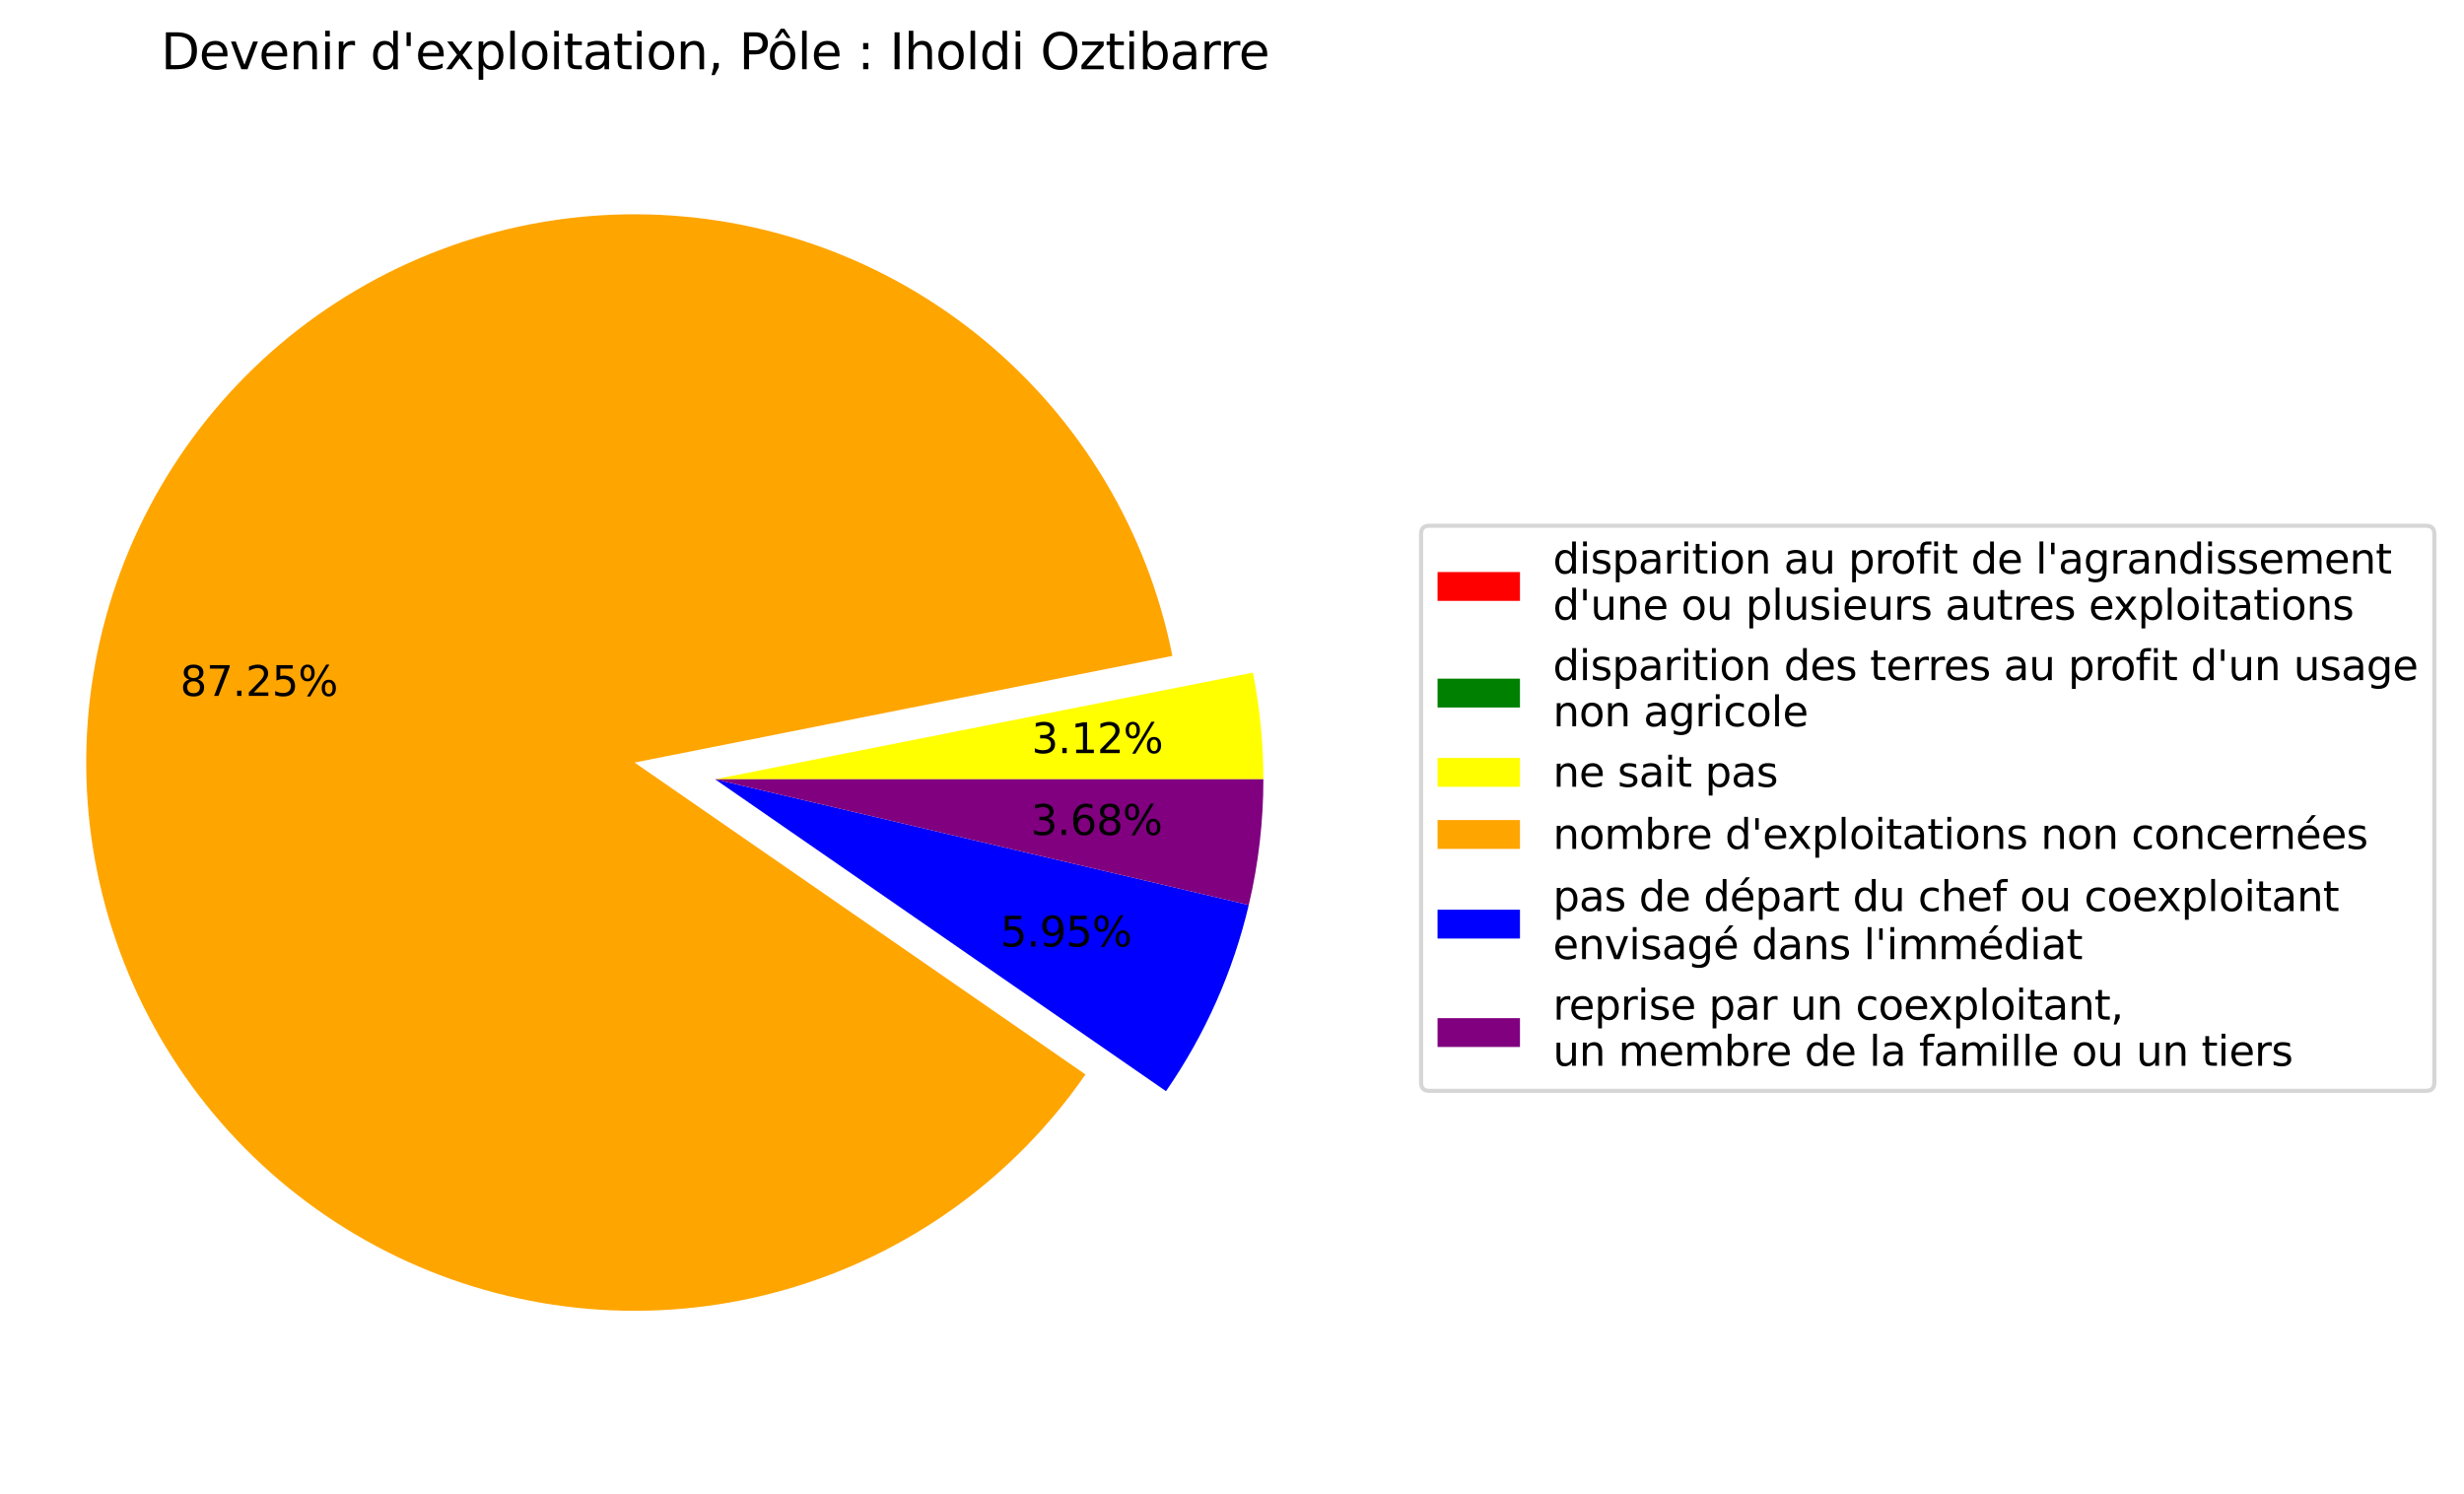 <?xml version="1.0" encoding="utf-8" standalone="no"?>
<!DOCTYPE svg PUBLIC "-//W3C//DTD SVG 1.1//EN"
  "http://www.w3.org/Graphics/SVG/1.1/DTD/svg11.dtd">
<svg xmlns:xlink="http://www.w3.org/1999/xlink" width="597.92pt" height="362.638pt" viewBox="0 0 597.92 362.638" xmlns="http://www.w3.org/2000/svg" version="1.1">
 <defs>
  <style type="text/css">*{stroke-linejoin: round; stroke-linecap: butt}</style>
 </defs>
 <g id="figure_1">
  <g id="patch_1">
   <path d="M 0 362.638 
L 597.92 362.638 
L 597.92 0 
L 0 0 
z
" style="fill: #ffffff"/>
  </g>
  <g id="axes_1">
   <g id="patch_2">
    <path d="M 306.576 189.118 
C 306.576 189.118 306.576 189.118 306.576 189.118 
L 173.52 189.118 
z
" style="fill: #ff0000"/>
   </g>
   <g id="patch_3">
    <path d="M 306.576 189.118 
C 306.576 189.118 306.576 189.118 306.576 189.118 
L 173.52 189.118 
z
" style="fill: #008000"/>
   </g>
   <g id="patch_4">
    <path d="M 306.576 189.118 
C 306.576 184.775 306.363 180.435 305.939 176.113 
C 305.514 171.791 304.879 167.493 304.034 163.233 
L 173.52 189.118 
z
" style="fill: #ffff00"/>
   </g>
   <g id="patch_5">
    <path d="M 284.492 159.176 
C 281.528 144.233 276.02 129.91 268.209 116.831 
C 260.397 103.753 250.397 92.113 238.645 82.419 
C 226.894 72.726 213.564 65.122 199.239 59.94 
C 184.913 54.758 169.804 52.074 154.57 52.007 
C 139.337 51.939 124.204 54.488 109.833 59.542 
C 95.462 64.596 82.065 72.081 70.228 81.67 
C 58.391 91.258 48.287 102.809 40.36 115.818 
C 32.432 128.826 26.797 143.1 23.7 158.015 
C 20.603 172.931 20.091 188.269 22.186 203.358 
C 24.281 218.447 28.952 233.064 35.994 246.573 
C 43.037 260.081 52.347 272.28 63.519 282.637 
C 74.69 292.993 87.558 301.355 101.56 307.357 
C 115.561 313.358 130.49 316.911 145.695 317.859 
C 160.899 318.808 176.154 317.138 190.793 312.923 
C 205.432 308.708 219.239 302.01 231.611 293.122 
C 243.983 284.234 254.737 273.286 263.404 260.758 
L 153.978 185.061 
z
" style="fill: #ffa500"/>
   </g>
   <g id="patch_6">
    <path d="M 282.945 264.815 
C 287.664 257.993 291.735 250.745 295.105 243.165 
C 298.474 235.585 301.127 227.706 303.03 219.632 
L 173.52 189.118 
z
" style="fill: #0000ff"/>
   </g>
   <g id="patch_7">
    <path d="M 303.03 219.632 
C 304.207 214.636 305.094 209.576 305.686 204.478 
C 306.279 199.379 306.576 194.251 306.576 189.118 
L 173.52 189.118 
z
" style="fill: #800080"/>
   </g>
   <g id="matplotlib.axis_1"/>
   <g id="matplotlib.axis_2"/>
   <g id="text_1">
    <!-- 0.0% -->
    <g transform="translate(253.957 191.877) scale(0.1 -0.1)">
     <defs>
      <path id="DejaVuSans-30" d="M 2034 4250 
Q 1547 4250 1301 3770 
Q 1056 3291 1056 2328 
Q 1056 1369 1301 889 
Q 1547 409 2034 409 
Q 2525 409 2770 889 
Q 3016 1369 3016 2328 
Q 3016 3291 2770 3770 
Q 2525 4250 2034 4250 
z
M 2034 4750 
Q 2819 4750 3233 4129 
Q 3647 3509 3647 2328 
Q 3647 1150 3233 529 
Q 2819 -91 2034 -91 
Q 1250 -91 836 529 
Q 422 1150 422 2328 
Q 422 3509 836 4129 
Q 1250 4750 2034 4750 
z
" transform="scale(0.016)"/>
      <path id="DejaVuSans-2e" d="M 684 794 
L 1344 794 
L 1344 0 
L 684 0 
L 684 794 
z
" transform="scale(0.016)"/>
      <path id="DejaVuSans-25" d="M 4653 2053 
Q 4381 2053 4226 1822 
Q 4072 1591 4072 1178 
Q 4072 772 4226 539 
Q 4381 306 4653 306 
Q 4919 306 5073 539 
Q 5228 772 5228 1178 
Q 5228 1588 5073 1820 
Q 4919 2053 4653 2053 
z
M 4653 2450 
Q 5147 2450 5437 2106 
Q 5728 1763 5728 1178 
Q 5728 594 5436 251 
Q 5144 -91 4653 -91 
Q 4153 -91 3862 251 
Q 3572 594 3572 1178 
Q 3572 1766 3864 2108 
Q 4156 2450 4653 2450 
z
M 1428 4353 
Q 1159 4353 1004 4120 
Q 850 3888 850 3481 
Q 850 3069 1003 2837 
Q 1156 2606 1428 2606 
Q 1700 2606 1854 2837 
Q 2009 3069 2009 3481 
Q 2009 3884 1853 4118 
Q 1697 4353 1428 4353 
z
M 4250 4750 
L 4750 4750 
L 1831 -91 
L 1331 -91 
L 4250 4750 
z
M 1428 4750 
Q 1922 4750 2215 4408 
Q 2509 4066 2509 3481 
Q 2509 2891 2217 2550 
Q 1925 2209 1428 2209 
Q 931 2209 642 2551 
Q 353 2894 353 3481 
Q 353 4063 643 4406 
Q 934 4750 1428 4750 
z
" transform="scale(0.016)"/>
     </defs>
    </g>
   </g>
   <g id="text_2">
    <!-- 0.0% -->
    <g transform="translate(253.957 191.877) scale(0.1 -0.1)">
    </g>
   </g>
   <g id="text_3">
    <!-- 3.12% -->
    <g transform="translate(250.33 182.774) scale(0.1 -0.1)">
     <defs>
      <path id="DejaVuSans-33" d="M 2597 2516 
Q 3050 2419 3304 2112 
Q 3559 1806 3559 1356 
Q 3559 666 3084 287 
Q 2609 -91 1734 -91 
Q 1441 -91 1130 -33 
Q 819 25 488 141 
L 488 750 
Q 750 597 1062 519 
Q 1375 441 1716 441 
Q 2309 441 2620 675 
Q 2931 909 2931 1356 
Q 2931 1769 2642 2001 
Q 2353 2234 1838 2234 
L 1294 2234 
L 1294 2753 
L 1863 2753 
Q 2328 2753 2575 2939 
Q 2822 3125 2822 3475 
Q 2822 3834 2567 4026 
Q 2313 4219 1838 4219 
Q 1578 4219 1281 4162 
Q 984 4106 628 3988 
L 628 4550 
Q 988 4650 1302 4700 
Q 1616 4750 1894 4750 
Q 2613 4750 3031 4423 
Q 3450 4097 3450 3541 
Q 3450 3153 3228 2886 
Q 3006 2619 2597 2516 
z
" transform="scale(0.016)"/>
      <path id="DejaVuSans-31" d="M 794 531 
L 1825 531 
L 1825 4091 
L 703 3866 
L 703 4441 
L 1819 4666 
L 2450 4666 
L 2450 531 
L 3481 531 
L 3481 0 
L 794 0 
L 794 531 
z
" transform="scale(0.016)"/>
      <path id="DejaVuSans-32" d="M 1228 531 
L 3431 531 
L 3431 0 
L 469 0 
L 469 531 
Q 828 903 1448 1529 
Q 2069 2156 2228 2338 
Q 2531 2678 2651 2914 
Q 2772 3150 2772 3378 
Q 2772 3750 2511 3984 
Q 2250 4219 1831 4219 
Q 1534 4219 1204 4116 
Q 875 4013 500 3803 
L 500 4441 
Q 881 4594 1212 4672 
Q 1544 4750 1819 4750 
Q 2544 4750 2975 4387 
Q 3406 4025 3406 3419 
Q 3406 3131 3298 2873 
Q 3191 2616 2906 2266 
Q 2828 2175 2409 1742 
Q 1991 1309 1228 531 
z
" transform="scale(0.016)"/>
     </defs>
     <use xlink:href="#DejaVuSans-33"/>
     <use xlink:href="#DejaVuSans-2e" x="63.623"/>
     <use xlink:href="#DejaVuSans-31" x="95.41"/>
     <use xlink:href="#DejaVuSans-32" x="159.033"/>
     <use xlink:href="#DejaVuSans-25" x="222.656"/>
    </g>
   </g>
   <g id="text_4">
    <!-- 87.25% -->
    <g transform="translate(43.719 168.889) scale(0.1 -0.1)">
     <defs>
      <path id="DejaVuSans-38" d="M 2034 2216 
Q 1584 2216 1326 1975 
Q 1069 1734 1069 1313 
Q 1069 891 1326 650 
Q 1584 409 2034 409 
Q 2484 409 2743 651 
Q 3003 894 3003 1313 
Q 3003 1734 2745 1975 
Q 2488 2216 2034 2216 
z
M 1403 2484 
Q 997 2584 770 2862 
Q 544 3141 544 3541 
Q 544 4100 942 4425 
Q 1341 4750 2034 4750 
Q 2731 4750 3128 4425 
Q 3525 4100 3525 3541 
Q 3525 3141 3298 2862 
Q 3072 2584 2669 2484 
Q 3125 2378 3379 2068 
Q 3634 1759 3634 1313 
Q 3634 634 3220 271 
Q 2806 -91 2034 -91 
Q 1263 -91 848 271 
Q 434 634 434 1313 
Q 434 1759 690 2068 
Q 947 2378 1403 2484 
z
M 1172 3481 
Q 1172 3119 1398 2916 
Q 1625 2713 2034 2713 
Q 2441 2713 2670 2916 
Q 2900 3119 2900 3481 
Q 2900 3844 2670 4047 
Q 2441 4250 2034 4250 
Q 1625 4250 1398 4047 
Q 1172 3844 1172 3481 
z
" transform="scale(0.016)"/>
      <path id="DejaVuSans-37" d="M 525 4666 
L 3525 4666 
L 3525 4397 
L 1831 0 
L 1172 0 
L 2766 4134 
L 525 4134 
L 525 4666 
z
" transform="scale(0.016)"/>
      <path id="DejaVuSans-35" d="M 691 4666 
L 3169 4666 
L 3169 4134 
L 1269 4134 
L 1269 2991 
Q 1406 3038 1543 3061 
Q 1681 3084 1819 3084 
Q 2600 3084 3056 2656 
Q 3513 2228 3513 1497 
Q 3513 744 3044 326 
Q 2575 -91 1722 -91 
Q 1428 -91 1123 -41 
Q 819 9 494 109 
L 494 744 
Q 775 591 1075 516 
Q 1375 441 1709 441 
Q 2250 441 2565 725 
Q 2881 1009 2881 1497 
Q 2881 1984 2565 2268 
Q 2250 2553 1709 2553 
Q 1456 2553 1204 2497 
Q 953 2441 691 2322 
L 691 4666 
z
" transform="scale(0.016)"/>
     </defs>
     <use xlink:href="#DejaVuSans-38"/>
     <use xlink:href="#DejaVuSans-37" x="63.623"/>
     <use xlink:href="#DejaVuSans-2e" x="127.246"/>
     <use xlink:href="#DejaVuSans-32" x="159.033"/>
     <use xlink:href="#DejaVuSans-35" x="222.656"/>
     <use xlink:href="#DejaVuSans-25" x="286.279"/>
    </g>
   </g>
   <g id="text_5">
    <!-- 5.95% -->
    <g transform="translate(242.746 229.71) scale(0.1 -0.1)">
     <defs>
      <path id="DejaVuSans-39" d="M 703 97 
L 703 672 
Q 941 559 1184 500 
Q 1428 441 1663 441 
Q 2288 441 2617 861 
Q 2947 1281 2994 2138 
Q 2813 1869 2534 1725 
Q 2256 1581 1919 1581 
Q 1219 1581 811 2004 
Q 403 2428 403 3163 
Q 403 3881 828 4315 
Q 1253 4750 1959 4750 
Q 2769 4750 3195 4129 
Q 3622 3509 3622 2328 
Q 3622 1225 3098 567 
Q 2575 -91 1691 -91 
Q 1453 -91 1209 -44 
Q 966 3 703 97 
z
M 1959 2075 
Q 2384 2075 2632 2365 
Q 2881 2656 2881 3163 
Q 2881 3666 2632 3958 
Q 2384 4250 1959 4250 
Q 1534 4250 1286 3958 
Q 1038 3666 1038 3163 
Q 1038 2656 1286 2365 
Q 1534 2075 1959 2075 
z
" transform="scale(0.016)"/>
     </defs>
     <use xlink:href="#DejaVuSans-35"/>
     <use xlink:href="#DejaVuSans-2e" x="63.623"/>
     <use xlink:href="#DejaVuSans-39" x="95.41"/>
     <use xlink:href="#DejaVuSans-35" x="159.033"/>
     <use xlink:href="#DejaVuSans-25" x="222.656"/>
    </g>
   </g>
   <g id="text_6">
    <!-- 3.68% -->
    <g transform="translate(250.153 202.629) scale(0.1 -0.1)">
     <defs>
      <path id="DejaVuSans-36" d="M 2113 2584 
Q 1688 2584 1439 2293 
Q 1191 2003 1191 1497 
Q 1191 994 1439 701 
Q 1688 409 2113 409 
Q 2538 409 2786 701 
Q 3034 994 3034 1497 
Q 3034 2003 2786 2293 
Q 2538 2584 2113 2584 
z
M 3366 4563 
L 3366 3988 
Q 3128 4100 2886 4159 
Q 2644 4219 2406 4219 
Q 1781 4219 1451 3797 
Q 1122 3375 1075 2522 
Q 1259 2794 1537 2939 
Q 1816 3084 2150 3084 
Q 2853 3084 3261 2657 
Q 3669 2231 3669 1497 
Q 3669 778 3244 343 
Q 2819 -91 2113 -91 
Q 1303 -91 875 529 
Q 447 1150 447 2328 
Q 447 3434 972 4092 
Q 1497 4750 2381 4750 
Q 2619 4750 2861 4703 
Q 3103 4656 3366 4563 
z
" transform="scale(0.016)"/>
     </defs>
     <use xlink:href="#DejaVuSans-33"/>
     <use xlink:href="#DejaVuSans-2e" x="63.623"/>
     <use xlink:href="#DejaVuSans-36" x="95.41"/>
     <use xlink:href="#DejaVuSans-38" x="159.033"/>
     <use xlink:href="#DejaVuSans-25" x="222.656"/>
    </g>
   </g>
   <g id="text_7">
    <!-- Devenir d'exploitation, Pôle : Iholdi Oztibarre -->
    <g transform="translate(39.055 16.798) scale(0.12 -0.12)">
     <defs>
      <path id="DejaVuSans-44" d="M 1259 4147 
L 1259 519 
L 2022 519 
Q 2988 519 3436 956 
Q 3884 1394 3884 2338 
Q 3884 3275 3436 3711 
Q 2988 4147 2022 4147 
L 1259 4147 
z
M 628 4666 
L 1925 4666 
Q 3281 4666 3915 4102 
Q 4550 3538 4550 2338 
Q 4550 1131 3912 565 
Q 3275 0 1925 0 
L 628 0 
L 628 4666 
z
" transform="scale(0.016)"/>
      <path id="DejaVuSans-65" d="M 3597 1894 
L 3597 1613 
L 953 1613 
Q 991 1019 1311 708 
Q 1631 397 2203 397 
Q 2534 397 2845 478 
Q 3156 559 3463 722 
L 3463 178 
Q 3153 47 2828 -22 
Q 2503 -91 2169 -91 
Q 1331 -91 842 396 
Q 353 884 353 1716 
Q 353 2575 817 3079 
Q 1281 3584 2069 3584 
Q 2775 3584 3186 3129 
Q 3597 2675 3597 1894 
z
M 3022 2063 
Q 3016 2534 2758 2815 
Q 2500 3097 2075 3097 
Q 1594 3097 1305 2825 
Q 1016 2553 972 2059 
L 3022 2063 
z
" transform="scale(0.016)"/>
      <path id="DejaVuSans-76" d="M 191 3500 
L 800 3500 
L 1894 563 
L 2988 3500 
L 3597 3500 
L 2284 0 
L 1503 0 
L 191 3500 
z
" transform="scale(0.016)"/>
      <path id="DejaVuSans-6e" d="M 3513 2113 
L 3513 0 
L 2938 0 
L 2938 2094 
Q 2938 2591 2744 2837 
Q 2550 3084 2163 3084 
Q 1697 3084 1428 2787 
Q 1159 2491 1159 1978 
L 1159 0 
L 581 0 
L 581 3500 
L 1159 3500 
L 1159 2956 
Q 1366 3272 1645 3428 
Q 1925 3584 2291 3584 
Q 2894 3584 3203 3211 
Q 3513 2838 3513 2113 
z
" transform="scale(0.016)"/>
      <path id="DejaVuSans-69" d="M 603 3500 
L 1178 3500 
L 1178 0 
L 603 0 
L 603 3500 
z
M 603 4863 
L 1178 4863 
L 1178 4134 
L 603 4134 
L 603 4863 
z
" transform="scale(0.016)"/>
      <path id="DejaVuSans-72" d="M 2631 2963 
Q 2534 3019 2420 3045 
Q 2306 3072 2169 3072 
Q 1681 3072 1420 2755 
Q 1159 2438 1159 1844 
L 1159 0 
L 581 0 
L 581 3500 
L 1159 3500 
L 1159 2956 
Q 1341 3275 1631 3429 
Q 1922 3584 2338 3584 
Q 2397 3584 2469 3576 
Q 2541 3569 2628 3553 
L 2631 2963 
z
" transform="scale(0.016)"/>
      <path id="DejaVuSans-20" transform="scale(0.016)"/>
      <path id="DejaVuSans-64" d="M 2906 2969 
L 2906 4863 
L 3481 4863 
L 3481 0 
L 2906 0 
L 2906 525 
Q 2725 213 2448 61 
Q 2172 -91 1784 -91 
Q 1150 -91 751 415 
Q 353 922 353 1747 
Q 353 2572 751 3078 
Q 1150 3584 1784 3584 
Q 2172 3584 2448 3432 
Q 2725 3281 2906 2969 
z
M 947 1747 
Q 947 1113 1208 752 
Q 1469 391 1925 391 
Q 2381 391 2643 752 
Q 2906 1113 2906 1747 
Q 2906 2381 2643 2742 
Q 2381 3103 1925 3103 
Q 1469 3103 1208 2742 
Q 947 2381 947 1747 
z
" transform="scale(0.016)"/>
      <path id="DejaVuSans-27" d="M 1147 4666 
L 1147 2931 
L 616 2931 
L 616 4666 
L 1147 4666 
z
" transform="scale(0.016)"/>
      <path id="DejaVuSans-78" d="M 3513 3500 
L 2247 1797 
L 3578 0 
L 2900 0 
L 1881 1375 
L 863 0 
L 184 0 
L 1544 1831 
L 300 3500 
L 978 3500 
L 1906 2253 
L 2834 3500 
L 3513 3500 
z
" transform="scale(0.016)"/>
      <path id="DejaVuSans-70" d="M 1159 525 
L 1159 -1331 
L 581 -1331 
L 581 3500 
L 1159 3500 
L 1159 2969 
Q 1341 3281 1617 3432 
Q 1894 3584 2278 3584 
Q 2916 3584 3314 3078 
Q 3713 2572 3713 1747 
Q 3713 922 3314 415 
Q 2916 -91 2278 -91 
Q 1894 -91 1617 61 
Q 1341 213 1159 525 
z
M 3116 1747 
Q 3116 2381 2855 2742 
Q 2594 3103 2138 3103 
Q 1681 3103 1420 2742 
Q 1159 2381 1159 1747 
Q 1159 1113 1420 752 
Q 1681 391 2138 391 
Q 2594 391 2855 752 
Q 3116 1113 3116 1747 
z
" transform="scale(0.016)"/>
      <path id="DejaVuSans-6c" d="M 603 4863 
L 1178 4863 
L 1178 0 
L 603 0 
L 603 4863 
z
" transform="scale(0.016)"/>
      <path id="DejaVuSans-6f" d="M 1959 3097 
Q 1497 3097 1228 2736 
Q 959 2375 959 1747 
Q 959 1119 1226 758 
Q 1494 397 1959 397 
Q 2419 397 2687 759 
Q 2956 1122 2956 1747 
Q 2956 2369 2687 2733 
Q 2419 3097 1959 3097 
z
M 1959 3584 
Q 2709 3584 3137 3096 
Q 3566 2609 3566 1747 
Q 3566 888 3137 398 
Q 2709 -91 1959 -91 
Q 1206 -91 779 398 
Q 353 888 353 1747 
Q 353 2609 779 3096 
Q 1206 3584 1959 3584 
z
" transform="scale(0.016)"/>
      <path id="DejaVuSans-74" d="M 1172 4494 
L 1172 3500 
L 2356 3500 
L 2356 3053 
L 1172 3053 
L 1172 1153 
Q 1172 725 1289 603 
Q 1406 481 1766 481 
L 2356 481 
L 2356 0 
L 1766 0 
Q 1100 0 847 248 
Q 594 497 594 1153 
L 594 3053 
L 172 3053 
L 172 3500 
L 594 3500 
L 594 4494 
L 1172 4494 
z
" transform="scale(0.016)"/>
      <path id="DejaVuSans-61" d="M 2194 1759 
Q 1497 1759 1228 1600 
Q 959 1441 959 1056 
Q 959 750 1161 570 
Q 1363 391 1709 391 
Q 2188 391 2477 730 
Q 2766 1069 2766 1631 
L 2766 1759 
L 2194 1759 
z
M 3341 1997 
L 3341 0 
L 2766 0 
L 2766 531 
Q 2569 213 2275 61 
Q 1981 -91 1556 -91 
Q 1019 -91 701 211 
Q 384 513 384 1019 
Q 384 1609 779 1909 
Q 1175 2209 1959 2209 
L 2766 2209 
L 2766 2266 
Q 2766 2663 2505 2880 
Q 2244 3097 1772 3097 
Q 1472 3097 1187 3025 
Q 903 2953 641 2809 
L 641 3341 
Q 956 3463 1253 3523 
Q 1550 3584 1831 3584 
Q 2591 3584 2966 3190 
Q 3341 2797 3341 1997 
z
" transform="scale(0.016)"/>
      <path id="DejaVuSans-2c" d="M 750 794 
L 1409 794 
L 1409 256 
L 897 -744 
L 494 -744 
L 750 256 
L 750 794 
z
" transform="scale(0.016)"/>
      <path id="DejaVuSans-50" d="M 1259 4147 
L 1259 2394 
L 2053 2394 
Q 2494 2394 2734 2622 
Q 2975 2850 2975 3272 
Q 2975 3691 2734 3919 
Q 2494 4147 2053 4147 
L 1259 4147 
z
M 628 4666 
L 2053 4666 
Q 2838 4666 3239 4311 
Q 3641 3956 3641 3272 
Q 3641 2581 3239 2228 
Q 2838 1875 2053 1875 
L 1259 1875 
L 1259 0 
L 628 0 
L 628 4666 
z
" transform="scale(0.016)"/>
      <path id="DejaVuSans-f4" d="M 1959 3097 
Q 1497 3097 1228 2736 
Q 959 2375 959 1747 
Q 959 1119 1226 758 
Q 1494 397 1959 397 
Q 2419 397 2687 759 
Q 2956 1122 2956 1747 
Q 2956 2369 2687 2733 
Q 2419 3097 1959 3097 
z
M 1959 3584 
Q 2709 3584 3137 3096 
Q 3566 2609 3566 1747 
Q 3566 888 3137 398 
Q 2709 -91 1959 -91 
Q 1206 -91 779 398 
Q 353 888 353 1747 
Q 353 2609 779 3096 
Q 1206 3584 1959 3584 
z
M 1729 5119 
L 2191 5119 
L 2957 3944 
L 2523 3944 
L 1960 4709 
L 1398 3944 
L 963 3944 
L 1729 5119 
z
" transform="scale(0.016)"/>
      <path id="DejaVuSans-3a" d="M 750 794 
L 1409 794 
L 1409 0 
L 750 0 
L 750 794 
z
M 750 3309 
L 1409 3309 
L 1409 2516 
L 750 2516 
L 750 3309 
z
" transform="scale(0.016)"/>
      <path id="DejaVuSans-49" d="M 628 4666 
L 1259 4666 
L 1259 0 
L 628 0 
L 628 4666 
z
" transform="scale(0.016)"/>
      <path id="DejaVuSans-68" d="M 3513 2113 
L 3513 0 
L 2938 0 
L 2938 2094 
Q 2938 2591 2744 2837 
Q 2550 3084 2163 3084 
Q 1697 3084 1428 2787 
Q 1159 2491 1159 1978 
L 1159 0 
L 581 0 
L 581 4863 
L 1159 4863 
L 1159 2956 
Q 1366 3272 1645 3428 
Q 1925 3584 2291 3584 
Q 2894 3584 3203 3211 
Q 3513 2838 3513 2113 
z
" transform="scale(0.016)"/>
      <path id="DejaVuSans-4f" d="M 2522 4238 
Q 1834 4238 1429 3725 
Q 1025 3213 1025 2328 
Q 1025 1447 1429 934 
Q 1834 422 2522 422 
Q 3209 422 3611 934 
Q 4013 1447 4013 2328 
Q 4013 3213 3611 3725 
Q 3209 4238 2522 4238 
z
M 2522 4750 
Q 3503 4750 4090 4092 
Q 4678 3434 4678 2328 
Q 4678 1225 4090 567 
Q 3503 -91 2522 -91 
Q 1538 -91 948 565 
Q 359 1222 359 2328 
Q 359 3434 948 4092 
Q 1538 4750 2522 4750 
z
" transform="scale(0.016)"/>
      <path id="DejaVuSans-7a" d="M 353 3500 
L 3084 3500 
L 3084 2975 
L 922 459 
L 3084 459 
L 3084 0 
L 275 0 
L 275 525 
L 2438 3041 
L 353 3041 
L 353 3500 
z
" transform="scale(0.016)"/>
      <path id="DejaVuSans-62" d="M 3116 1747 
Q 3116 2381 2855 2742 
Q 2594 3103 2138 3103 
Q 1681 3103 1420 2742 
Q 1159 2381 1159 1747 
Q 1159 1113 1420 752 
Q 1681 391 2138 391 
Q 2594 391 2855 752 
Q 3116 1113 3116 1747 
z
M 1159 2969 
Q 1341 3281 1617 3432 
Q 1894 3584 2278 3584 
Q 2916 3584 3314 3078 
Q 3713 2572 3713 1747 
Q 3713 922 3314 415 
Q 2916 -91 2278 -91 
Q 1894 -91 1617 61 
Q 1341 213 1159 525 
L 1159 0 
L 581 0 
L 581 4863 
L 1159 4863 
L 1159 2969 
z
" transform="scale(0.016)"/>
     </defs>
     <use xlink:href="#DejaVuSans-44"/>
     <use xlink:href="#DejaVuSans-65" x="77.002"/>
     <use xlink:href="#DejaVuSans-76" x="138.525"/>
     <use xlink:href="#DejaVuSans-65" x="197.705"/>
     <use xlink:href="#DejaVuSans-6e" x="259.229"/>
     <use xlink:href="#DejaVuSans-69" x="322.607"/>
     <use xlink:href="#DejaVuSans-72" x="350.391"/>
     <use xlink:href="#DejaVuSans-20" x="391.504"/>
     <use xlink:href="#DejaVuSans-64" x="423.291"/>
     <use xlink:href="#DejaVuSans-27" x="486.768"/>
     <use xlink:href="#DejaVuSans-65" x="514.258"/>
     <use xlink:href="#DejaVuSans-78" x="574.031"/>
     <use xlink:href="#DejaVuSans-70" x="633.211"/>
     <use xlink:href="#DejaVuSans-6c" x="696.688"/>
     <use xlink:href="#DejaVuSans-6f" x="724.471"/>
     <use xlink:href="#DejaVuSans-69" x="785.652"/>
     <use xlink:href="#DejaVuSans-74" x="813.436"/>
     <use xlink:href="#DejaVuSans-61" x="852.645"/>
     <use xlink:href="#DejaVuSans-74" x="913.924"/>
     <use xlink:href="#DejaVuSans-69" x="953.133"/>
     <use xlink:href="#DejaVuSans-6f" x="980.916"/>
     <use xlink:href="#DejaVuSans-6e" x="1042.098"/>
     <use xlink:href="#DejaVuSans-2c" x="1105.477"/>
     <use xlink:href="#DejaVuSans-20" x="1137.264"/>
     <use xlink:href="#DejaVuSans-50" x="1169.051"/>
     <use xlink:href="#DejaVuSans-f4" x="1225.729"/>
     <use xlink:href="#DejaVuSans-6c" x="1286.91"/>
     <use xlink:href="#DejaVuSans-65" x="1314.693"/>
     <use xlink:href="#DejaVuSans-20" x="1376.217"/>
     <use xlink:href="#DejaVuSans-3a" x="1408.004"/>
     <use xlink:href="#DejaVuSans-20" x="1441.695"/>
     <use xlink:href="#DejaVuSans-49" x="1473.482"/>
     <use xlink:href="#DejaVuSans-68" x="1502.975"/>
     <use xlink:href="#DejaVuSans-6f" x="1566.354"/>
     <use xlink:href="#DejaVuSans-6c" x="1627.535"/>
     <use xlink:href="#DejaVuSans-64" x="1655.318"/>
     <use xlink:href="#DejaVuSans-69" x="1718.795"/>
     <use xlink:href="#DejaVuSans-20" x="1746.578"/>
     <use xlink:href="#DejaVuSans-4f" x="1778.365"/>
     <use xlink:href="#DejaVuSans-7a" x="1857.076"/>
     <use xlink:href="#DejaVuSans-74" x="1909.566"/>
     <use xlink:href="#DejaVuSans-69" x="1948.775"/>
     <use xlink:href="#DejaVuSans-62" x="1976.559"/>
     <use xlink:href="#DejaVuSans-61" x="2040.035"/>
     <use xlink:href="#DejaVuSans-72" x="2101.314"/>
     <use xlink:href="#DejaVuSans-72" x="2140.678"/>
     <use xlink:href="#DejaVuSans-65" x="2179.541"/>
    </g>
   </g>
   <g id="legend_1">
    <g id="patch_8">
     <path d="M 346.84 264.73 
L 588.72 264.73 
Q 590.72 264.73 590.72 262.73 
L 590.72 129.59 
Q 590.72 127.59 588.72 127.59 
L 346.84 127.59 
Q 344.84 127.59 344.84 129.59 
L 344.84 262.73 
Q 344.84 264.73 346.84 264.73 
z
" style="fill: #ffffff; opacity: 0.8; stroke: #cccccc; stroke-linejoin: miter"/>
    </g>
    <g id="patch_9">
     <path d="M 348.84 145.827 
L 368.84 145.827 
L 368.84 138.827 
L 348.84 138.827 
z
" style="fill: #ff0000"/>
    </g>
    <g id="text_8">
     <!-- disparition au profit de l'agrandissement -->
     <g transform="translate(376.84 139.189) scale(0.1 -0.1)">
      <defs>
       <path id="DejaVuSans-73" d="M 2834 3397 
L 2834 2853 
Q 2591 2978 2328 3040 
Q 2066 3103 1784 3103 
Q 1356 3103 1142 2972 
Q 928 2841 928 2578 
Q 928 2378 1081 2264 
Q 1234 2150 1697 2047 
L 1894 2003 
Q 2506 1872 2764 1633 
Q 3022 1394 3022 966 
Q 3022 478 2636 193 
Q 2250 -91 1575 -91 
Q 1294 -91 989 -36 
Q 684 19 347 128 
L 347 722 
Q 666 556 975 473 
Q 1284 391 1588 391 
Q 1994 391 2212 530 
Q 2431 669 2431 922 
Q 2431 1156 2273 1281 
Q 2116 1406 1581 1522 
L 1381 1569 
Q 847 1681 609 1914 
Q 372 2147 372 2553 
Q 372 3047 722 3315 
Q 1072 3584 1716 3584 
Q 2034 3584 2315 3537 
Q 2597 3491 2834 3397 
z
" transform="scale(0.016)"/>
       <path id="DejaVuSans-75" d="M 544 1381 
L 544 3500 
L 1119 3500 
L 1119 1403 
Q 1119 906 1312 657 
Q 1506 409 1894 409 
Q 2359 409 2629 706 
Q 2900 1003 2900 1516 
L 2900 3500 
L 3475 3500 
L 3475 0 
L 2900 0 
L 2900 538 
Q 2691 219 2414 64 
Q 2138 -91 1772 -91 
Q 1169 -91 856 284 
Q 544 659 544 1381 
z
M 1991 3584 
L 1991 3584 
z
" transform="scale(0.016)"/>
       <path id="DejaVuSans-66" d="M 2375 4863 
L 2375 4384 
L 1825 4384 
Q 1516 4384 1395 4259 
Q 1275 4134 1275 3809 
L 1275 3500 
L 2222 3500 
L 2222 3053 
L 1275 3053 
L 1275 0 
L 697 0 
L 697 3053 
L 147 3053 
L 147 3500 
L 697 3500 
L 697 3744 
Q 697 4328 969 4595 
Q 1241 4863 1831 4863 
L 2375 4863 
z
" transform="scale(0.016)"/>
       <path id="DejaVuSans-67" d="M 2906 1791 
Q 2906 2416 2648 2759 
Q 2391 3103 1925 3103 
Q 1463 3103 1205 2759 
Q 947 2416 947 1791 
Q 947 1169 1205 825 
Q 1463 481 1925 481 
Q 2391 481 2648 825 
Q 2906 1169 2906 1791 
z
M 3481 434 
Q 3481 -459 3084 -895 
Q 2688 -1331 1869 -1331 
Q 1566 -1331 1297 -1286 
Q 1028 -1241 775 -1147 
L 775 -588 
Q 1028 -725 1275 -790 
Q 1522 -856 1778 -856 
Q 2344 -856 2625 -561 
Q 2906 -266 2906 331 
L 2906 616 
Q 2728 306 2450 153 
Q 2172 0 1784 0 
Q 1141 0 747 490 
Q 353 981 353 1791 
Q 353 2603 747 3093 
Q 1141 3584 1784 3584 
Q 2172 3584 2450 3431 
Q 2728 3278 2906 2969 
L 2906 3500 
L 3481 3500 
L 3481 434 
z
" transform="scale(0.016)"/>
       <path id="DejaVuSans-6d" d="M 3328 2828 
Q 3544 3216 3844 3400 
Q 4144 3584 4550 3584 
Q 5097 3584 5394 3201 
Q 5691 2819 5691 2113 
L 5691 0 
L 5113 0 
L 5113 2094 
Q 5113 2597 4934 2840 
Q 4756 3084 4391 3084 
Q 3944 3084 3684 2787 
Q 3425 2491 3425 1978 
L 3425 0 
L 2847 0 
L 2847 2094 
Q 2847 2600 2669 2842 
Q 2491 3084 2119 3084 
Q 1678 3084 1418 2786 
Q 1159 2488 1159 1978 
L 1159 0 
L 581 0 
L 581 3500 
L 1159 3500 
L 1159 2956 
Q 1356 3278 1631 3431 
Q 1906 3584 2284 3584 
Q 2666 3584 2933 3390 
Q 3200 3197 3328 2828 
z
" transform="scale(0.016)"/>
      </defs>
      <use xlink:href="#DejaVuSans-64"/>
      <use xlink:href="#DejaVuSans-69" x="63.477"/>
      <use xlink:href="#DejaVuSans-73" x="91.26"/>
      <use xlink:href="#DejaVuSans-70" x="143.359"/>
      <use xlink:href="#DejaVuSans-61" x="206.836"/>
      <use xlink:href="#DejaVuSans-72" x="268.115"/>
      <use xlink:href="#DejaVuSans-69" x="309.229"/>
      <use xlink:href="#DejaVuSans-74" x="337.012"/>
      <use xlink:href="#DejaVuSans-69" x="376.221"/>
      <use xlink:href="#DejaVuSans-6f" x="404.004"/>
      <use xlink:href="#DejaVuSans-6e" x="465.186"/>
      <use xlink:href="#DejaVuSans-20" x="528.564"/>
      <use xlink:href="#DejaVuSans-61" x="560.352"/>
      <use xlink:href="#DejaVuSans-75" x="621.631"/>
      <use xlink:href="#DejaVuSans-20" x="685.01"/>
      <use xlink:href="#DejaVuSans-70" x="716.797"/>
      <use xlink:href="#DejaVuSans-72" x="780.273"/>
      <use xlink:href="#DejaVuSans-6f" x="819.137"/>
      <use xlink:href="#DejaVuSans-66" x="880.318"/>
      <use xlink:href="#DejaVuSans-69" x="915.523"/>
      <use xlink:href="#DejaVuSans-74" x="943.307"/>
      <use xlink:href="#DejaVuSans-20" x="982.516"/>
      <use xlink:href="#DejaVuSans-64" x="1014.303"/>
      <use xlink:href="#DejaVuSans-65" x="1077.779"/>
      <use xlink:href="#DejaVuSans-20" x="1139.303"/>
      <use xlink:href="#DejaVuSans-6c" x="1171.09"/>
      <use xlink:href="#DejaVuSans-27" x="1198.873"/>
      <use xlink:href="#DejaVuSans-61" x="1226.363"/>
      <use xlink:href="#DejaVuSans-67" x="1287.643"/>
      <use xlink:href="#DejaVuSans-72" x="1351.119"/>
      <use xlink:href="#DejaVuSans-61" x="1392.232"/>
      <use xlink:href="#DejaVuSans-6e" x="1453.512"/>
      <use xlink:href="#DejaVuSans-64" x="1516.891"/>
      <use xlink:href="#DejaVuSans-69" x="1580.367"/>
      <use xlink:href="#DejaVuSans-73" x="1608.15"/>
      <use xlink:href="#DejaVuSans-73" x="1660.25"/>
      <use xlink:href="#DejaVuSans-65" x="1712.35"/>
      <use xlink:href="#DejaVuSans-6d" x="1773.873"/>
      <use xlink:href="#DejaVuSans-65" x="1871.285"/>
      <use xlink:href="#DejaVuSans-6e" x="1932.809"/>
      <use xlink:href="#DejaVuSans-74" x="1996.188"/>
     </g>
     <!-- d'une ou plusieurs autres exploitations -->
     <g transform="translate(376.84 150.386) scale(0.1 -0.1)">
      <use xlink:href="#DejaVuSans-64"/>
      <use xlink:href="#DejaVuSans-27" x="63.477"/>
      <use xlink:href="#DejaVuSans-75" x="90.967"/>
      <use xlink:href="#DejaVuSans-6e" x="154.346"/>
      <use xlink:href="#DejaVuSans-65" x="217.725"/>
      <use xlink:href="#DejaVuSans-20" x="279.248"/>
      <use xlink:href="#DejaVuSans-6f" x="311.035"/>
      <use xlink:href="#DejaVuSans-75" x="372.217"/>
      <use xlink:href="#DejaVuSans-20" x="435.596"/>
      <use xlink:href="#DejaVuSans-70" x="467.383"/>
      <use xlink:href="#DejaVuSans-6c" x="530.859"/>
      <use xlink:href="#DejaVuSans-75" x="558.643"/>
      <use xlink:href="#DejaVuSans-73" x="622.021"/>
      <use xlink:href="#DejaVuSans-69" x="674.121"/>
      <use xlink:href="#DejaVuSans-65" x="701.904"/>
      <use xlink:href="#DejaVuSans-75" x="763.428"/>
      <use xlink:href="#DejaVuSans-72" x="826.807"/>
      <use xlink:href="#DejaVuSans-73" x="867.92"/>
      <use xlink:href="#DejaVuSans-20" x="920.02"/>
      <use xlink:href="#DejaVuSans-61" x="951.807"/>
      <use xlink:href="#DejaVuSans-75" x="1013.086"/>
      <use xlink:href="#DejaVuSans-74" x="1076.465"/>
      <use xlink:href="#DejaVuSans-72" x="1115.674"/>
      <use xlink:href="#DejaVuSans-65" x="1154.537"/>
      <use xlink:href="#DejaVuSans-73" x="1216.061"/>
      <use xlink:href="#DejaVuSans-20" x="1268.16"/>
      <use xlink:href="#DejaVuSans-65" x="1299.947"/>
      <use xlink:href="#DejaVuSans-78" x="1359.721"/>
      <use xlink:href="#DejaVuSans-70" x="1418.9"/>
      <use xlink:href="#DejaVuSans-6c" x="1482.377"/>
      <use xlink:href="#DejaVuSans-6f" x="1510.16"/>
      <use xlink:href="#DejaVuSans-69" x="1571.342"/>
      <use xlink:href="#DejaVuSans-74" x="1599.125"/>
      <use xlink:href="#DejaVuSans-61" x="1638.334"/>
      <use xlink:href="#DejaVuSans-74" x="1699.613"/>
      <use xlink:href="#DejaVuSans-69" x="1738.822"/>
      <use xlink:href="#DejaVuSans-6f" x="1766.605"/>
      <use xlink:href="#DejaVuSans-6e" x="1827.787"/>
      <use xlink:href="#DejaVuSans-73" x="1891.166"/>
     </g>
    </g>
    <g id="patch_10">
     <path d="M 348.84 171.703 
L 368.84 171.703 
L 368.84 164.703 
L 348.84 164.703 
z
" style="fill: #008000"/>
    </g>
    <g id="text_9">
     <!-- disparition des terres au profit d'un usage -->
     <g transform="translate(376.84 165.065) scale(0.1 -0.1)">
      <use xlink:href="#DejaVuSans-64"/>
      <use xlink:href="#DejaVuSans-69" x="63.477"/>
      <use xlink:href="#DejaVuSans-73" x="91.26"/>
      <use xlink:href="#DejaVuSans-70" x="143.359"/>
      <use xlink:href="#DejaVuSans-61" x="206.836"/>
      <use xlink:href="#DejaVuSans-72" x="268.115"/>
      <use xlink:href="#DejaVuSans-69" x="309.229"/>
      <use xlink:href="#DejaVuSans-74" x="337.012"/>
      <use xlink:href="#DejaVuSans-69" x="376.221"/>
      <use xlink:href="#DejaVuSans-6f" x="404.004"/>
      <use xlink:href="#DejaVuSans-6e" x="465.186"/>
      <use xlink:href="#DejaVuSans-20" x="528.564"/>
      <use xlink:href="#DejaVuSans-64" x="560.352"/>
      <use xlink:href="#DejaVuSans-65" x="623.828"/>
      <use xlink:href="#DejaVuSans-73" x="685.352"/>
      <use xlink:href="#DejaVuSans-20" x="737.451"/>
      <use xlink:href="#DejaVuSans-74" x="769.238"/>
      <use xlink:href="#DejaVuSans-65" x="808.447"/>
      <use xlink:href="#DejaVuSans-72" x="869.971"/>
      <use xlink:href="#DejaVuSans-72" x="909.334"/>
      <use xlink:href="#DejaVuSans-65" x="948.197"/>
      <use xlink:href="#DejaVuSans-73" x="1009.721"/>
      <use xlink:href="#DejaVuSans-20" x="1061.82"/>
      <use xlink:href="#DejaVuSans-61" x="1093.607"/>
      <use xlink:href="#DejaVuSans-75" x="1154.887"/>
      <use xlink:href="#DejaVuSans-20" x="1218.266"/>
      <use xlink:href="#DejaVuSans-70" x="1250.053"/>
      <use xlink:href="#DejaVuSans-72" x="1313.529"/>
      <use xlink:href="#DejaVuSans-6f" x="1352.393"/>
      <use xlink:href="#DejaVuSans-66" x="1413.574"/>
      <use xlink:href="#DejaVuSans-69" x="1448.779"/>
      <use xlink:href="#DejaVuSans-74" x="1476.562"/>
      <use xlink:href="#DejaVuSans-20" x="1515.771"/>
      <use xlink:href="#DejaVuSans-64" x="1547.559"/>
      <use xlink:href="#DejaVuSans-27" x="1611.035"/>
      <use xlink:href="#DejaVuSans-75" x="1638.525"/>
      <use xlink:href="#DejaVuSans-6e" x="1701.904"/>
      <use xlink:href="#DejaVuSans-20" x="1765.283"/>
      <use xlink:href="#DejaVuSans-75" x="1797.07"/>
      <use xlink:href="#DejaVuSans-73" x="1860.449"/>
      <use xlink:href="#DejaVuSans-61" x="1912.549"/>
      <use xlink:href="#DejaVuSans-67" x="1973.828"/>
      <use xlink:href="#DejaVuSans-65" x="2037.305"/>
     </g>
     <!-- non agricole -->
     <g transform="translate(376.84 176.262) scale(0.1 -0.1)">
      <defs>
       <path id="DejaVuSans-63" d="M 3122 3366 
L 3122 2828 
Q 2878 2963 2633 3030 
Q 2388 3097 2138 3097 
Q 1578 3097 1268 2742 
Q 959 2388 959 1747 
Q 959 1106 1268 751 
Q 1578 397 2138 397 
Q 2388 397 2633 464 
Q 2878 531 3122 666 
L 3122 134 
Q 2881 22 2623 -34 
Q 2366 -91 2075 -91 
Q 1284 -91 818 406 
Q 353 903 353 1747 
Q 353 2603 823 3093 
Q 1294 3584 2113 3584 
Q 2378 3584 2631 3529 
Q 2884 3475 3122 3366 
z
" transform="scale(0.016)"/>
      </defs>
      <use xlink:href="#DejaVuSans-6e"/>
      <use xlink:href="#DejaVuSans-6f" x="63.379"/>
      <use xlink:href="#DejaVuSans-6e" x="124.561"/>
      <use xlink:href="#DejaVuSans-20" x="187.939"/>
      <use xlink:href="#DejaVuSans-61" x="219.727"/>
      <use xlink:href="#DejaVuSans-67" x="281.006"/>
      <use xlink:href="#DejaVuSans-72" x="344.482"/>
      <use xlink:href="#DejaVuSans-69" x="385.596"/>
      <use xlink:href="#DejaVuSans-63" x="413.379"/>
      <use xlink:href="#DejaVuSans-6f" x="468.359"/>
      <use xlink:href="#DejaVuSans-6c" x="529.541"/>
      <use xlink:href="#DejaVuSans-65" x="557.324"/>
     </g>
    </g>
    <g id="patch_11">
     <path d="M 348.84 190.94 
L 368.84 190.94 
L 368.84 183.94 
L 348.84 183.94 
z
" style="fill: #ffff00"/>
    </g>
    <g id="text_10">
     <!-- ne sait pas -->
     <g transform="translate(376.84 190.94) scale(0.1 -0.1)">
      <use xlink:href="#DejaVuSans-6e"/>
      <use xlink:href="#DejaVuSans-65" x="63.379"/>
      <use xlink:href="#DejaVuSans-20" x="124.902"/>
      <use xlink:href="#DejaVuSans-73" x="156.689"/>
      <use xlink:href="#DejaVuSans-61" x="208.789"/>
      <use xlink:href="#DejaVuSans-69" x="270.068"/>
      <use xlink:href="#DejaVuSans-74" x="297.852"/>
      <use xlink:href="#DejaVuSans-20" x="337.061"/>
      <use xlink:href="#DejaVuSans-70" x="368.848"/>
      <use xlink:href="#DejaVuSans-61" x="432.324"/>
      <use xlink:href="#DejaVuSans-73" x="493.604"/>
     </g>
    </g>
    <g id="patch_12">
     <path d="M 348.84 206.019 
L 368.84 206.019 
L 368.84 199.019 
L 348.84 199.019 
z
" style="fill: #ffa500"/>
    </g>
    <g id="text_11">
     <!-- nombre d'exploitations non concernées -->
     <g transform="translate(376.84 206.019) scale(0.1 -0.1)">
      <defs>
       <path id="DejaVuSans-e9" d="M 3597 1894 
L 3597 1613 
L 953 1613 
Q 991 1019 1311 708 
Q 1631 397 2203 397 
Q 2534 397 2845 478 
Q 3156 559 3463 722 
L 3463 178 
Q 3153 47 2828 -22 
Q 2503 -91 2169 -91 
Q 1331 -91 842 396 
Q 353 884 353 1716 
Q 353 2575 817 3079 
Q 1281 3584 2069 3584 
Q 2775 3584 3186 3129 
Q 3597 2675 3597 1894 
z
M 3022 2063 
Q 3016 2534 2758 2815 
Q 2500 3097 2075 3097 
Q 1594 3097 1305 2825 
Q 1016 2553 972 2059 
L 3022 2063 
z
M 2466 5119 
L 3088 5119 
L 2070 3944 
L 1591 3944 
L 2466 5119 
z
" transform="scale(0.016)"/>
      </defs>
      <use xlink:href="#DejaVuSans-6e"/>
      <use xlink:href="#DejaVuSans-6f" x="63.379"/>
      <use xlink:href="#DejaVuSans-6d" x="124.561"/>
      <use xlink:href="#DejaVuSans-62" x="221.973"/>
      <use xlink:href="#DejaVuSans-72" x="285.449"/>
      <use xlink:href="#DejaVuSans-65" x="324.312"/>
      <use xlink:href="#DejaVuSans-20" x="385.836"/>
      <use xlink:href="#DejaVuSans-64" x="417.623"/>
      <use xlink:href="#DejaVuSans-27" x="481.1"/>
      <use xlink:href="#DejaVuSans-65" x="508.59"/>
      <use xlink:href="#DejaVuSans-78" x="568.363"/>
      <use xlink:href="#DejaVuSans-70" x="627.543"/>
      <use xlink:href="#DejaVuSans-6c" x="691.02"/>
      <use xlink:href="#DejaVuSans-6f" x="718.803"/>
      <use xlink:href="#DejaVuSans-69" x="779.984"/>
      <use xlink:href="#DejaVuSans-74" x="807.768"/>
      <use xlink:href="#DejaVuSans-61" x="846.977"/>
      <use xlink:href="#DejaVuSans-74" x="908.256"/>
      <use xlink:href="#DejaVuSans-69" x="947.465"/>
      <use xlink:href="#DejaVuSans-6f" x="975.248"/>
      <use xlink:href="#DejaVuSans-6e" x="1036.43"/>
      <use xlink:href="#DejaVuSans-73" x="1099.809"/>
      <use xlink:href="#DejaVuSans-20" x="1151.908"/>
      <use xlink:href="#DejaVuSans-6e" x="1183.695"/>
      <use xlink:href="#DejaVuSans-6f" x="1247.074"/>
      <use xlink:href="#DejaVuSans-6e" x="1308.256"/>
      <use xlink:href="#DejaVuSans-20" x="1371.635"/>
      <use xlink:href="#DejaVuSans-63" x="1403.422"/>
      <use xlink:href="#DejaVuSans-6f" x="1458.402"/>
      <use xlink:href="#DejaVuSans-6e" x="1519.584"/>
      <use xlink:href="#DejaVuSans-63" x="1582.963"/>
      <use xlink:href="#DejaVuSans-65" x="1637.943"/>
      <use xlink:href="#DejaVuSans-72" x="1699.467"/>
      <use xlink:href="#DejaVuSans-6e" x="1738.83"/>
      <use xlink:href="#DejaVuSans-e9" x="1802.209"/>
      <use xlink:href="#DejaVuSans-65" x="1863.732"/>
      <use xlink:href="#DejaVuSans-73" x="1925.256"/>
     </g>
    </g>
    <g id="patch_13">
     <path d="M 348.84 227.775 
L 368.84 227.775 
L 368.84 220.775 
L 348.84 220.775 
z
" style="fill: #0000ff"/>
    </g>
    <g id="text_12">
     <!-- pas de départ du chef ou coexploitant -->
     <g transform="translate(376.84 221.097) scale(0.1 -0.1)">
      <use xlink:href="#DejaVuSans-70"/>
      <use xlink:href="#DejaVuSans-61" x="63.477"/>
      <use xlink:href="#DejaVuSans-73" x="124.756"/>
      <use xlink:href="#DejaVuSans-20" x="176.855"/>
      <use xlink:href="#DejaVuSans-64" x="208.643"/>
      <use xlink:href="#DejaVuSans-65" x="272.119"/>
      <use xlink:href="#DejaVuSans-20" x="333.643"/>
      <use xlink:href="#DejaVuSans-64" x="365.43"/>
      <use xlink:href="#DejaVuSans-e9" x="428.906"/>
      <use xlink:href="#DejaVuSans-70" x="490.43"/>
      <use xlink:href="#DejaVuSans-61" x="553.906"/>
      <use xlink:href="#DejaVuSans-72" x="615.186"/>
      <use xlink:href="#DejaVuSans-74" x="656.299"/>
      <use xlink:href="#DejaVuSans-20" x="695.508"/>
      <use xlink:href="#DejaVuSans-64" x="727.295"/>
      <use xlink:href="#DejaVuSans-75" x="790.771"/>
      <use xlink:href="#DejaVuSans-20" x="854.15"/>
      <use xlink:href="#DejaVuSans-63" x="885.938"/>
      <use xlink:href="#DejaVuSans-68" x="940.918"/>
      <use xlink:href="#DejaVuSans-65" x="1004.297"/>
      <use xlink:href="#DejaVuSans-66" x="1065.82"/>
      <use xlink:href="#DejaVuSans-20" x="1101.025"/>
      <use xlink:href="#DejaVuSans-6f" x="1132.812"/>
      <use xlink:href="#DejaVuSans-75" x="1193.994"/>
      <use xlink:href="#DejaVuSans-20" x="1257.373"/>
      <use xlink:href="#DejaVuSans-63" x="1289.16"/>
      <use xlink:href="#DejaVuSans-6f" x="1344.141"/>
      <use xlink:href="#DejaVuSans-65" x="1405.322"/>
      <use xlink:href="#DejaVuSans-78" x="1465.096"/>
      <use xlink:href="#DejaVuSans-70" x="1524.275"/>
      <use xlink:href="#DejaVuSans-6c" x="1587.752"/>
      <use xlink:href="#DejaVuSans-6f" x="1615.535"/>
      <use xlink:href="#DejaVuSans-69" x="1676.717"/>
      <use xlink:href="#DejaVuSans-74" x="1704.5"/>
      <use xlink:href="#DejaVuSans-61" x="1743.709"/>
      <use xlink:href="#DejaVuSans-6e" x="1804.988"/>
      <use xlink:href="#DejaVuSans-74" x="1868.367"/>
     </g>
     <!-- envisagé dans l'immédiat -->
     <g transform="translate(376.84 232.774) scale(0.1 -0.1)">
      <use xlink:href="#DejaVuSans-65"/>
      <use xlink:href="#DejaVuSans-6e" x="61.523"/>
      <use xlink:href="#DejaVuSans-76" x="124.902"/>
      <use xlink:href="#DejaVuSans-69" x="184.082"/>
      <use xlink:href="#DejaVuSans-73" x="211.865"/>
      <use xlink:href="#DejaVuSans-61" x="263.965"/>
      <use xlink:href="#DejaVuSans-67" x="325.244"/>
      <use xlink:href="#DejaVuSans-e9" x="388.721"/>
      <use xlink:href="#DejaVuSans-20" x="450.244"/>
      <use xlink:href="#DejaVuSans-64" x="482.031"/>
      <use xlink:href="#DejaVuSans-61" x="545.508"/>
      <use xlink:href="#DejaVuSans-6e" x="606.787"/>
      <use xlink:href="#DejaVuSans-73" x="670.166"/>
      <use xlink:href="#DejaVuSans-20" x="722.266"/>
      <use xlink:href="#DejaVuSans-6c" x="754.053"/>
      <use xlink:href="#DejaVuSans-27" x="781.836"/>
      <use xlink:href="#DejaVuSans-69" x="809.326"/>
      <use xlink:href="#DejaVuSans-6d" x="837.109"/>
      <use xlink:href="#DejaVuSans-6d" x="934.521"/>
      <use xlink:href="#DejaVuSans-e9" x="1031.934"/>
      <use xlink:href="#DejaVuSans-64" x="1093.457"/>
      <use xlink:href="#DejaVuSans-69" x="1156.934"/>
      <use xlink:href="#DejaVuSans-61" x="1184.717"/>
      <use xlink:href="#DejaVuSans-74" x="1245.996"/>
     </g>
    </g>
    <g id="patch_14">
     <path d="M 348.84 254.091 
L 368.84 254.091 
L 368.84 247.091 
L 348.84 247.091 
z
" style="fill: #800080"/>
    </g>
    <g id="text_13">
     <!-- reprise par un coexploitant, -->
     <g transform="translate(376.84 247.453) scale(0.1 -0.1)">
      <use xlink:href="#DejaVuSans-72"/>
      <use xlink:href="#DejaVuSans-65" x="38.863"/>
      <use xlink:href="#DejaVuSans-70" x="100.387"/>
      <use xlink:href="#DejaVuSans-72" x="163.863"/>
      <use xlink:href="#DejaVuSans-69" x="204.977"/>
      <use xlink:href="#DejaVuSans-73" x="232.76"/>
      <use xlink:href="#DejaVuSans-65" x="284.859"/>
      <use xlink:href="#DejaVuSans-20" x="346.383"/>
      <use xlink:href="#DejaVuSans-70" x="378.17"/>
      <use xlink:href="#DejaVuSans-61" x="441.646"/>
      <use xlink:href="#DejaVuSans-72" x="502.926"/>
      <use xlink:href="#DejaVuSans-20" x="544.039"/>
      <use xlink:href="#DejaVuSans-75" x="575.826"/>
      <use xlink:href="#DejaVuSans-6e" x="639.205"/>
      <use xlink:href="#DejaVuSans-20" x="702.584"/>
      <use xlink:href="#DejaVuSans-63" x="734.371"/>
      <use xlink:href="#DejaVuSans-6f" x="789.352"/>
      <use xlink:href="#DejaVuSans-65" x="850.533"/>
      <use xlink:href="#DejaVuSans-78" x="910.307"/>
      <use xlink:href="#DejaVuSans-70" x="969.486"/>
      <use xlink:href="#DejaVuSans-6c" x="1032.963"/>
      <use xlink:href="#DejaVuSans-6f" x="1060.746"/>
      <use xlink:href="#DejaVuSans-69" x="1121.928"/>
      <use xlink:href="#DejaVuSans-74" x="1149.711"/>
      <use xlink:href="#DejaVuSans-61" x="1188.92"/>
      <use xlink:href="#DejaVuSans-6e" x="1250.199"/>
      <use xlink:href="#DejaVuSans-74" x="1313.578"/>
      <use xlink:href="#DejaVuSans-2c" x="1352.787"/>
     </g>
     <!-- un membre de la famille ou un tiers -->
     <g transform="translate(376.84 258.65) scale(0.1 -0.1)">
      <use xlink:href="#DejaVuSans-75"/>
      <use xlink:href="#DejaVuSans-6e" x="63.379"/>
      <use xlink:href="#DejaVuSans-20" x="126.758"/>
      <use xlink:href="#DejaVuSans-6d" x="158.545"/>
      <use xlink:href="#DejaVuSans-65" x="255.957"/>
      <use xlink:href="#DejaVuSans-6d" x="317.48"/>
      <use xlink:href="#DejaVuSans-62" x="414.893"/>
      <use xlink:href="#DejaVuSans-72" x="478.369"/>
      <use xlink:href="#DejaVuSans-65" x="517.232"/>
      <use xlink:href="#DejaVuSans-20" x="578.756"/>
      <use xlink:href="#DejaVuSans-64" x="610.543"/>
      <use xlink:href="#DejaVuSans-65" x="674.02"/>
      <use xlink:href="#DejaVuSans-20" x="735.543"/>
      <use xlink:href="#DejaVuSans-6c" x="767.33"/>
      <use xlink:href="#DejaVuSans-61" x="795.113"/>
      <use xlink:href="#DejaVuSans-20" x="856.393"/>
      <use xlink:href="#DejaVuSans-66" x="888.18"/>
      <use xlink:href="#DejaVuSans-61" x="923.385"/>
      <use xlink:href="#DejaVuSans-6d" x="984.664"/>
      <use xlink:href="#DejaVuSans-69" x="1082.076"/>
      <use xlink:href="#DejaVuSans-6c" x="1109.859"/>
      <use xlink:href="#DejaVuSans-6c" x="1137.643"/>
      <use xlink:href="#DejaVuSans-65" x="1165.426"/>
      <use xlink:href="#DejaVuSans-20" x="1226.949"/>
      <use xlink:href="#DejaVuSans-6f" x="1258.736"/>
      <use xlink:href="#DejaVuSans-75" x="1319.918"/>
      <use xlink:href="#DejaVuSans-20" x="1383.297"/>
      <use xlink:href="#DejaVuSans-75" x="1415.084"/>
      <use xlink:href="#DejaVuSans-6e" x="1478.463"/>
      <use xlink:href="#DejaVuSans-20" x="1541.842"/>
      <use xlink:href="#DejaVuSans-74" x="1573.629"/>
      <use xlink:href="#DejaVuSans-69" x="1612.838"/>
      <use xlink:href="#DejaVuSans-65" x="1640.621"/>
      <use xlink:href="#DejaVuSans-72" x="1702.145"/>
      <use xlink:href="#DejaVuSans-73" x="1743.258"/>
     </g>
    </g>
   </g>
  </g>
 </g>
</svg>
